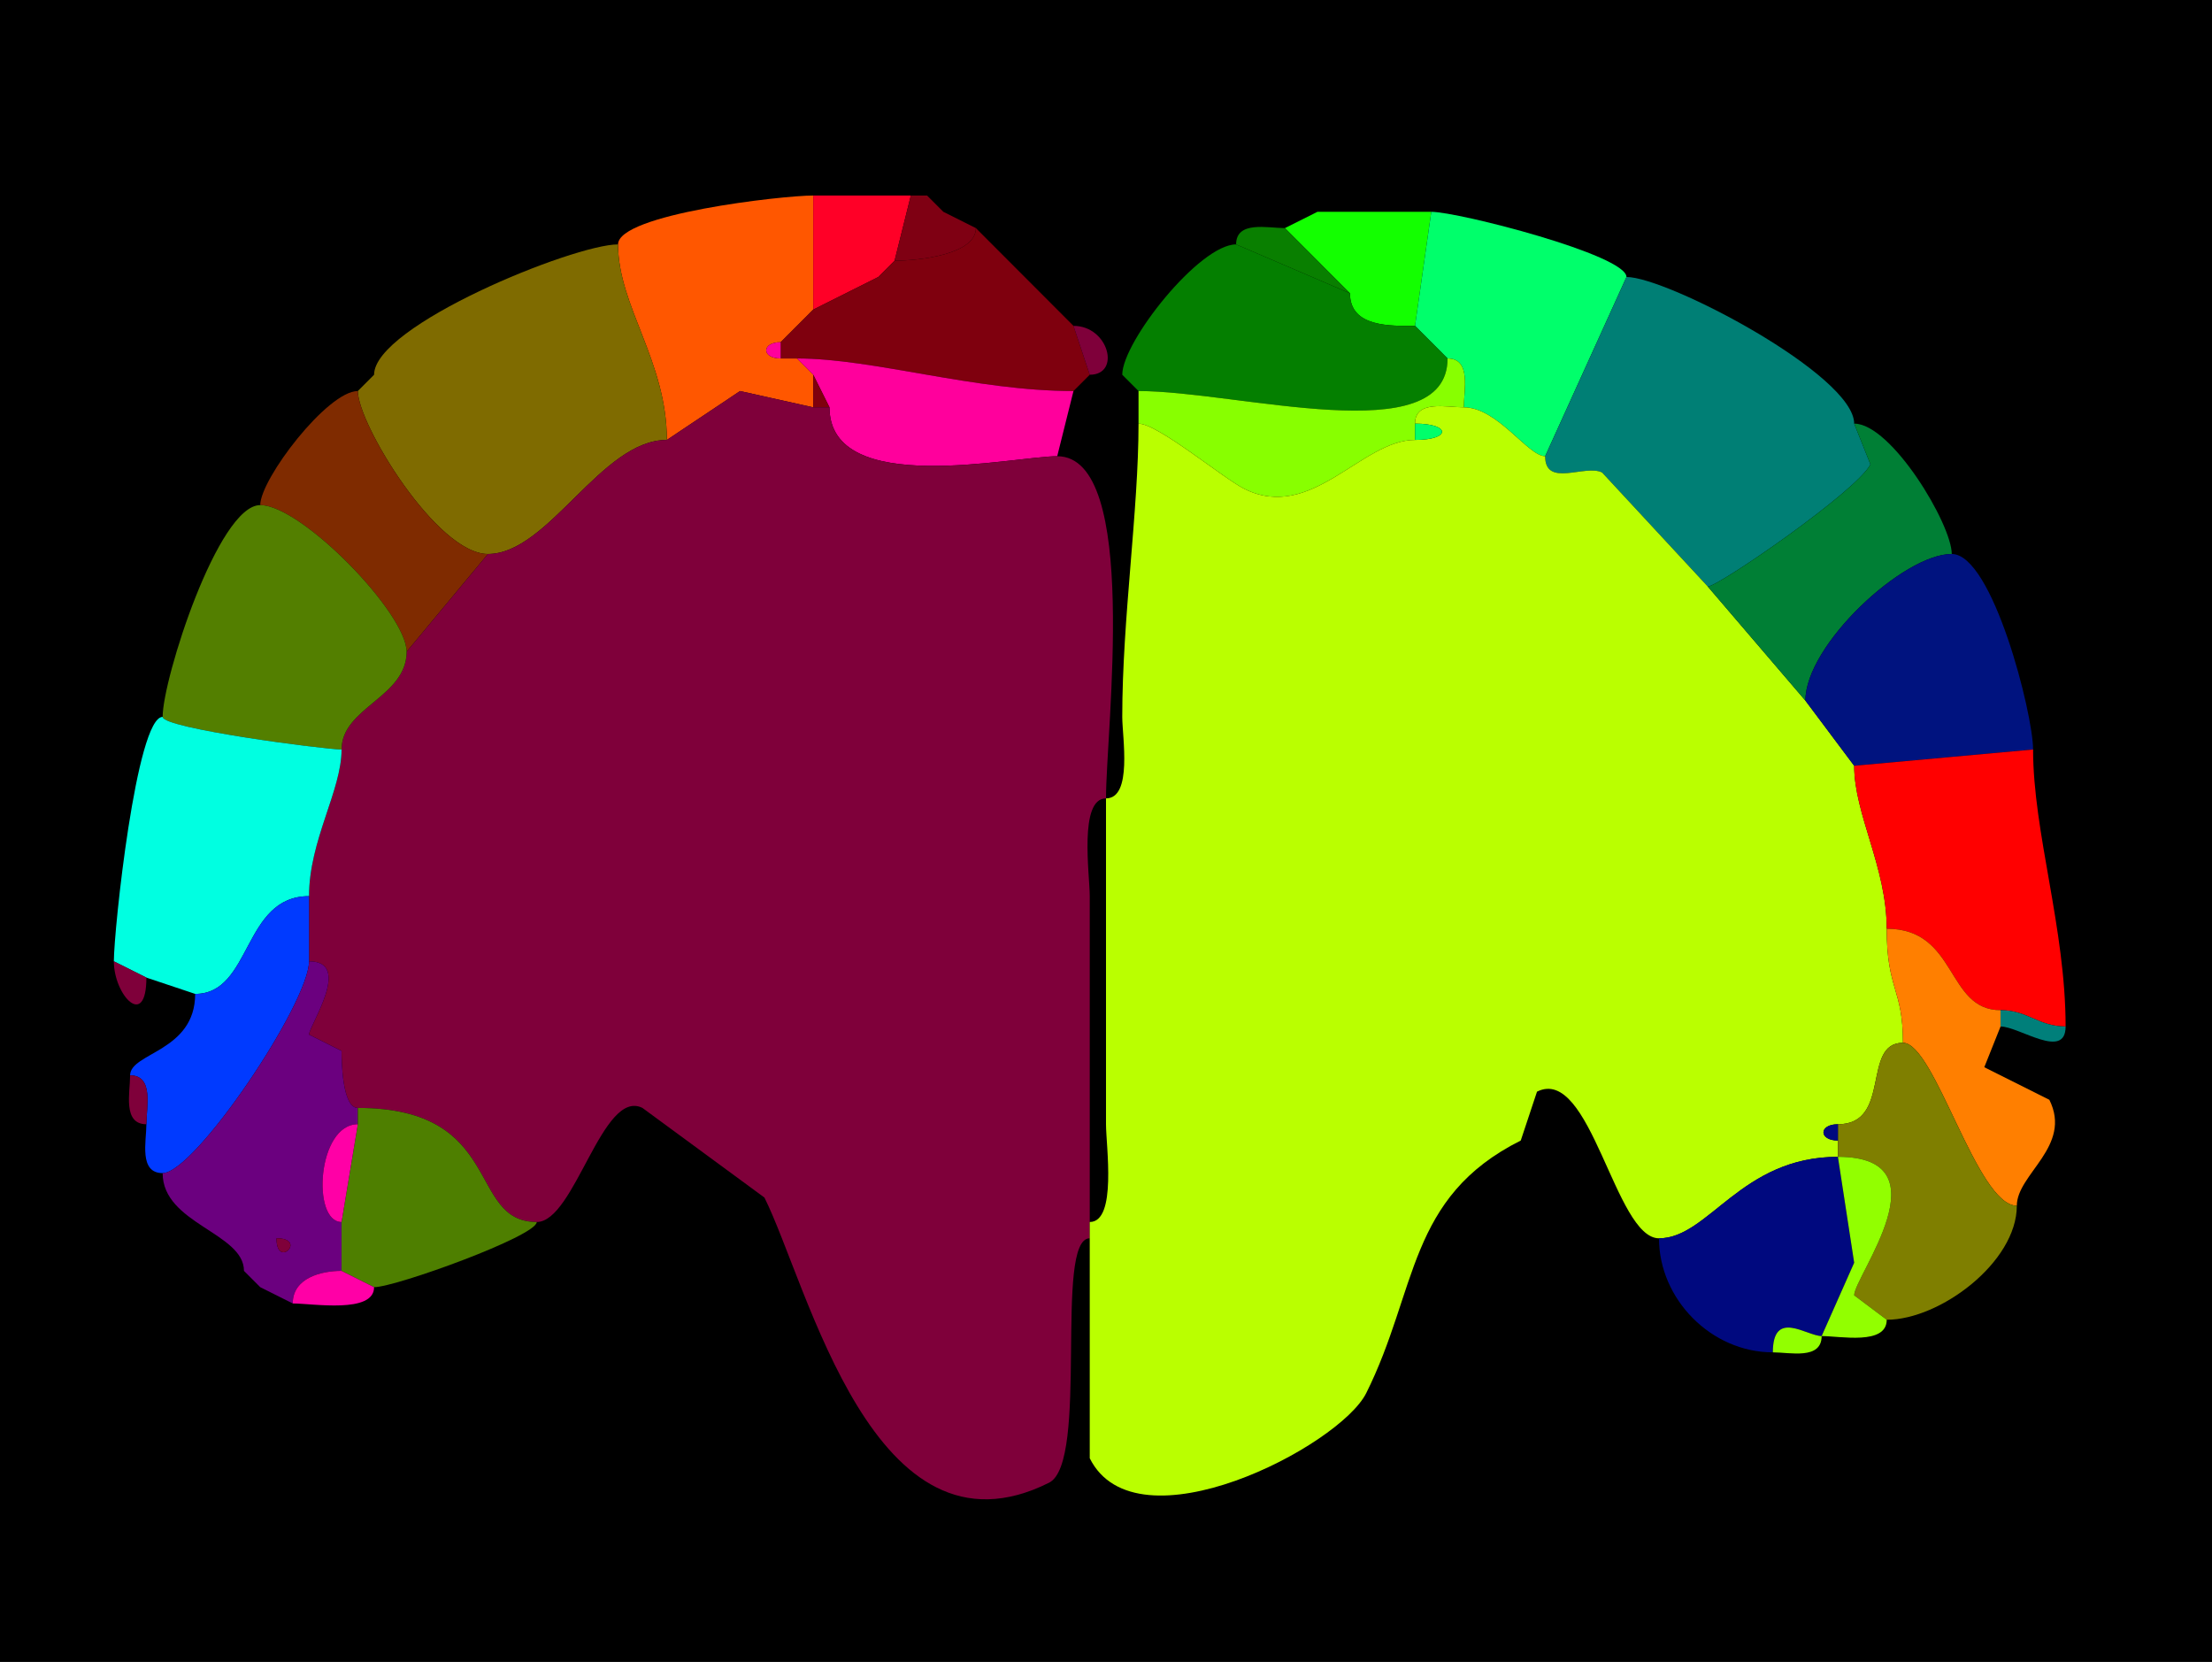 <?xml version="1.0" encoding="UTF-8"?>
<svg xmlns="http://www.w3.org/2000/svg" xmlns:xlink="http://www.w3.org/1999/xlink" width="430px" height="323px" viewBox="0 0 430 323" version="1.1">
<g id="surface1">
<rect x="0" y="0" width="430" height="323" style="fill:rgb(0%,0%,0%);fill-opacity:1;stroke:none;"/>
<path style=" stroke:none;fill-rule:nonzero;fill:rgb(100%,34.118%,0%);fill-opacity:1;" d="M 158.09 79.168 L 143.859 76 L 129.633 85.5 C 129.633 70.164 120.148 59.488 120.148 47.5 C 120.148 41.645 151.984 38 158.09 38 C 158.09 46.758 158.09 54.355 158.09 60.168 C 158.09 60.168 151.766 66.5 151.766 66.5 C 148.016 66.5 148.016 69.668 151.766 69.668 C 151.766 69.668 154.926 69.668 154.926 69.668 C 154.926 69.668 158.09 72.832 158.09 72.832 C 158.09 72.832 158.09 79.168 158.09 79.168 Z M 158.09 79.168 "/>
<path style=" stroke:none;fill-rule:nonzero;fill:rgb(100%,0%,15.294%);fill-opacity:1;" d="M 170.734 53.832 L 158.09 60.168 C 158.09 54.355 158.09 46.758 158.09 38 C 158.09 38 177.059 38 177.059 38 C 177.059 38 173.898 50.668 173.898 50.668 C 173.898 50.668 170.734 53.832 170.734 53.832 Z M 170.734 53.832 "/>
<path style=" stroke:none;fill-rule:nonzero;fill:rgb(49.804%,0%,7.451%);fill-opacity:1;" d="M 189.707 44.332 C 189.707 49.523 178.398 50.668 173.898 50.668 C 173.898 50.668 177.059 38 177.059 38 C 177.059 38 180.219 38 180.219 38 C 180.219 38 183.383 41.168 183.383 41.168 C 183.383 41.168 189.707 44.332 189.707 44.332 Z M 189.707 44.332 "/>
<path style=" stroke:none;fill-rule:nonzero;fill:rgb(49.804%,0%,22.745%);fill-opacity:1;" d="M 180.219 38 L 183.383 41.168 C 183.383 41.168 180.219 38 180.219 38 Z M 180.219 38 "/>
<path style=" stroke:none;fill-rule:nonzero;fill:rgb(3.529%,49.804%,0%);fill-opacity:1;" d="M 256.102 41.168 L 249.781 44.332 C 249.781 44.332 256.102 41.168 256.102 41.168 Z M 256.102 41.168 "/>
<path style=" stroke:none;fill-rule:nonzero;fill:rgb(7.451%,100%,0%);fill-opacity:1;" d="M 262.426 57 C 262.426 63.68 270.441 63.332 275.074 63.332 C 275.074 63.332 278.234 41.168 278.234 41.168 C 278.234 41.168 256.102 41.168 256.102 41.168 C 256.102 41.168 249.781 44.332 249.781 44.332 C 249.781 44.332 262.426 57 262.426 57 Z M 262.426 57 "/>
<path style=" stroke:none;fill-rule:nonzero;fill:rgb(0%,100%,41.961%);fill-opacity:1;" d="M 284.559 79.168 C 291.102 79.168 297.035 88.668 300.367 88.668 C 300.367 88.668 316.176 53.832 316.176 53.832 C 316.176 49.555 283.484 41.168 278.234 41.168 C 278.234 41.168 275.074 63.332 275.074 63.332 C 275.074 63.332 281.398 69.668 281.398 69.668 C 286.055 69.668 284.559 75.848 284.559 79.168 Z M 284.559 79.168 "/>
<path style=" stroke:none;fill-rule:nonzero;fill:rgb(49.804%,0%,5.49%);fill-opacity:1;" d="M 211.84 72.832 L 208.676 76 C 189.434 76 169.836 69.668 154.926 69.668 C 154.926 69.668 151.766 69.668 151.766 69.668 C 151.766 69.668 151.766 66.5 151.766 66.5 C 151.766 66.5 158.09 60.168 158.09 60.168 C 158.09 60.168 170.734 53.832 170.734 53.832 C 170.734 53.832 173.898 50.668 173.898 50.668 C 178.398 50.668 189.707 49.523 189.707 44.332 C 189.707 44.332 208.676 63.332 208.676 63.332 C 208.676 63.332 211.84 72.832 211.84 72.832 Z M 211.84 72.832 "/>
<path style=" stroke:none;fill-rule:nonzero;fill:rgb(3.529%,49.804%,0%);fill-opacity:1;" d="M 240.293 47.5 L 262.426 57 C 262.426 57 249.781 44.332 249.781 44.332 C 246.465 44.332 240.293 42.836 240.293 47.5 Z M 240.293 47.5 "/>
<path style=" stroke:none;fill-rule:nonzero;fill:rgb(49.804%,41.961%,0%);fill-opacity:1;" d="M 129.633 85.5 C 116.848 85.5 106.629 107.668 94.852 107.668 C 84.91 107.668 69.559 82.387 69.559 76 C 69.559 76 72.719 72.832 72.719 72.832 C 72.719 63.285 111.5 47.5 120.148 47.5 C 120.148 59.488 129.633 70.164 129.633 85.5 Z M 129.633 85.5 "/>
<path style=" stroke:none;fill-rule:nonzero;fill:rgb(1.569%,49.804%,0%);fill-opacity:1;" d="M 218.16 72.832 L 221.324 76 C 240.648 76 281.398 87.871 281.398 69.668 C 281.398 69.668 275.074 63.332 275.074 63.332 C 270.441 63.332 262.426 63.68 262.426 57 C 262.426 57 240.293 47.5 240.293 47.5 C 233.148 47.5 218.16 66.449 218.16 72.832 Z M 218.16 72.832 "/>
<path style=" stroke:none;fill-rule:nonzero;fill:rgb(49.804%,0%,7.451%);fill-opacity:1;" d="M 173.898 50.668 L 170.734 53.832 C 170.734 53.832 173.898 50.668 173.898 50.668 Z M 173.898 50.668 "/>
<path style=" stroke:none;fill-rule:nonzero;fill:rgb(0%,49.804%,45.882%);fill-opacity:1;" d="M 300.367 88.668 C 300.367 94.848 308.129 90.18 311.434 91.832 L 331.984 114 C 334.031 114 361.027 95.406 363.602 90.25 C 363.602 90.25 360.441 82.332 360.441 82.332 C 360.441 72.875 324.125 53.832 316.176 53.832 C 316.176 53.832 300.367 88.668 300.367 88.668 Z M 300.367 88.668 "/>
<path style=" stroke:none;fill-rule:nonzero;fill:rgb(49.804%,0%,22.745%);fill-opacity:1;" d="M 208.676 63.332 C 215.527 63.332 217.953 72.832 211.84 72.832 C 211.84 72.832 208.676 63.332 208.676 63.332 Z M 208.676 63.332 "/>
<path style=" stroke:none;fill-rule:nonzero;fill:rgb(100%,0%,61.176%);fill-opacity:1;" d="M 151.766 66.5 C 148.016 66.5 148.016 69.668 151.766 69.668 C 151.766 69.668 151.766 66.5 151.766 66.5 Z M 151.766 66.5 "/>
<path style=" stroke:none;fill-rule:nonzero;fill:rgb(100%,0%,61.176%);fill-opacity:1;" d="M 161.25 79.168 C 161.25 96.824 197.121 88.668 205.516 88.668 C 205.516 88.668 208.676 76 208.676 76 C 189.434 76 169.836 69.668 154.926 69.668 C 154.926 69.668 158.09 72.832 158.09 72.832 C 158.09 72.832 161.25 79.168 161.25 79.168 Z M 161.25 79.168 "/>
<path style=" stroke:none;fill-rule:nonzero;fill:rgb(53.333%,100%,0%);fill-opacity:1;" d="M 275.074 82.332 L 275.074 85.5 C 264.688 85.5 254.957 101.551 241.875 95 C 237.738 92.93 225.07 82.332 221.324 82.332 C 221.324 82.332 221.324 76 221.324 76 C 240.648 76 281.398 87.871 281.398 69.668 C 286.055 69.668 284.559 75.848 284.559 79.168 C 281.246 79.168 275.074 77.668 275.074 82.332 Z M 275.074 82.332 "/>
<path style=" stroke:none;fill-rule:nonzero;fill:rgb(49.804%,16.863%,0%);fill-opacity:1;" d="M 72.719 72.832 L 69.559 76 C 69.559 76 72.719 72.832 72.719 72.832 Z M 72.719 72.832 "/>
<path style=" stroke:none;fill-rule:nonzero;fill:rgb(49.804%,0%,5.49%);fill-opacity:1;" d="M 158.09 79.168 L 161.25 79.168 C 161.25 79.168 158.09 72.832 158.09 72.832 C 158.09 72.832 158.09 79.168 158.09 79.168 Z M 158.09 79.168 "/>
<path style=" stroke:none;fill-rule:nonzero;fill:rgb(72.941%,100%,0%);fill-opacity:1;" d="M 218.16 72.832 L 221.324 76 C 221.324 76 218.16 72.832 218.16 72.832 Z M 218.16 72.832 "/>
<path style=" stroke:none;fill-rule:nonzero;fill:rgb(49.804%,16.863%,0%);fill-opacity:1;" d="M 94.852 107.668 L 79.043 126.668 C 79.043 119.184 58.594 98.168 50.59 98.168 C 50.59 93.102 63.645 76 69.559 76 C 69.559 82.387 84.91 107.668 94.852 107.668 Z M 94.852 107.668 "/>
<path style=" stroke:none;fill-rule:nonzero;fill:rgb(49.804%,0%,22.745%);fill-opacity:1;" d="M 211.84 237.5 L 211.84 240.668 C 204.816 240.668 211.797 284.23 203.934 288.168 C 169.812 305.254 157.109 249.793 148.602 232.75 C 148.602 232.75 124.891 215.332 124.891 215.332 C 117.102 211.434 111.734 237.5 104.34 237.5 C 90.734 237.5 98.188 215.332 69.559 215.332 C 66.492 215.332 66.398 206.055 66.398 204.25 C 66.398 204.25 60.074 201.082 60.074 201.082 C 60.074 199.34 68.637 186.832 60.074 186.832 C 60.074 186.832 60.074 174.168 60.074 174.168 C 60.074 163.328 66.398 153.668 66.398 145.668 C 66.398 137.496 79.043 135.5 79.043 126.668 C 79.043 126.668 94.852 107.668 94.852 107.668 C 106.629 107.668 116.848 85.5 129.633 85.5 C 129.633 85.5 143.859 76 143.859 76 C 143.859 76 158.09 79.168 158.09 79.168 C 158.09 79.168 161.25 79.168 161.25 79.168 C 161.25 96.824 197.121 88.668 205.516 88.668 C 221.645 88.668 215 141.84 215 155.168 C 209.676 155.168 211.84 169.984 211.84 174.168 C 211.84 174.168 211.84 237.5 211.84 237.5 Z M 211.84 237.5 "/>
<path style=" stroke:none;fill-rule:nonzero;fill:rgb(72.941%,100%,0%);fill-opacity:1;" d="M 211.84 240.668 L 211.84 283.418 C 220.906 301.582 260.406 281.133 265.59 270.75 C 275.617 250.664 273.609 232.691 295.625 221.668 L 298.785 212.168 C 309.23 206.938 313.945 240.668 322.5 240.668 C 332.188 240.668 338.367 224.832 357.281 224.832 C 357.281 224.832 357.281 221.668 357.281 221.668 C 353.531 221.668 353.531 218.5 357.281 218.5 C 367.793 218.5 361.828 202.668 369.926 202.668 C 369.926 192.082 366.766 192.41 366.766 180.5 C 366.766 168.562 360.441 158.27 360.441 148.832 C 360.441 148.832 350.957 136.168 350.957 136.168 C 350.957 136.168 331.984 114 331.984 114 C 331.984 114 311.434 91.832 311.434 91.832 C 308.129 90.18 300.367 94.848 300.367 88.668 C 297.035 88.668 291.102 79.168 284.559 79.168 C 281.246 79.168 275.074 77.668 275.074 82.332 C 282.066 82.332 282.066 85.5 275.074 85.5 C 264.688 85.5 254.957 101.551 241.875 95 C 237.738 92.93 225.07 82.332 221.324 82.332 C 221.324 99.309 218.16 120.348 218.16 139.332 C 218.16 143.242 220.195 155.168 215 155.168 C 215 155.168 215 218.5 215 218.5 C 215 222.684 217.164 237.5 211.84 237.5 C 211.84 237.5 211.84 240.668 211.84 240.668 Z M 211.84 240.668 "/>
<path style=" stroke:none;fill-rule:nonzero;fill:rgb(0%,100%,41.961%);fill-opacity:1;" d="M 275.074 82.332 C 282.066 82.332 282.066 85.5 275.074 85.5 C 275.074 85.5 275.074 82.332 275.074 82.332 Z M 275.074 82.332 "/>
<path style=" stroke:none;fill-rule:nonzero;fill:rgb(0%,49.804%,20.784%);fill-opacity:1;" d="M 331.984 114 L 350.957 136.168 C 350.957 125.344 370 107.668 379.41 107.668 C 379.41 101.895 367.68 82.332 360.441 82.332 C 360.441 82.332 363.602 90.25 363.602 90.25 C 361.027 95.406 334.031 114 331.984 114 Z M 331.984 114 "/>
<path style=" stroke:none;fill-rule:nonzero;fill:rgb(32.549%,49.804%,0%);fill-opacity:1;" d="M 31.617 139.332 C 31.617 141.57 63.102 145.668 66.398 145.668 C 66.398 137.496 79.043 135.5 79.043 126.668 C 79.043 119.184 58.594 98.168 50.59 98.168 C 42.422 98.168 31.617 131.93 31.617 139.332 Z M 31.617 139.332 "/>
<path style=" stroke:none;fill-rule:nonzero;fill:rgb(0%,7.451%,49.804%);fill-opacity:1;" d="M 395.219 145.668 L 360.441 148.832 C 360.441 148.832 350.957 136.168 350.957 136.168 C 350.957 125.344 370 107.668 379.41 107.668 C 387.344 107.668 395.219 138.707 395.219 145.668 Z M 395.219 145.668 "/>
<path style=" stroke:none;fill-rule:nonzero;fill:rgb(0%,100%,88.235%);fill-opacity:1;" d="M 28.457 190 L 37.941 193.168 C 48.988 193.168 47.137 174.168 60.074 174.168 C 60.074 163.328 66.398 153.668 66.398 145.668 C 63.102 145.668 31.617 141.57 31.617 139.332 C 26.516 139.332 22.133 180.762 22.133 186.832 C 22.133 186.832 28.457 190 28.457 190 Z M 28.457 190 "/>
<path style=" stroke:none;fill-rule:nonzero;fill:rgb(100%,0%,0%);fill-opacity:1;" d="M 388.898 196.332 C 394.191 196.332 396.25 199.5 401.543 199.5 C 401.543 180.449 395.219 161.766 395.219 145.668 C 395.219 145.668 360.441 148.832 360.441 148.832 C 360.441 158.27 366.766 168.562 366.766 180.5 C 380.59 180.5 378.258 196.332 388.898 196.332 Z M 388.898 196.332 "/>
<path style=" stroke:none;fill-rule:nonzero;fill:rgb(0%,22.745%,100%);fill-opacity:1;" d="M 28.457 218.5 C 28.457 221.816 26.961 228 31.617 228 C 37.875 228 60.074 194.969 60.074 186.832 C 60.074 186.832 60.074 174.168 60.074 174.168 C 47.137 174.168 48.988 193.168 37.941 193.168 C 37.941 204.391 25.293 204.574 25.293 209 C 29.949 209 28.457 215.184 28.457 218.5 Z M 28.457 218.5 "/>
<path style=" stroke:none;fill-rule:nonzero;fill:rgb(100%,49.804%,0%);fill-opacity:1;" d="M 369.926 202.668 C 376.133 202.668 384.27 234.332 392.059 234.332 C 392.059 228.168 402.898 222.793 398.383 213.75 C 398.383 213.75 385.734 207.418 385.734 207.418 C 385.734 207.418 388.898 199.5 388.898 199.5 C 388.898 199.5 388.898 196.332 388.898 196.332 C 378.258 196.332 380.59 180.5 366.766 180.5 C 366.766 192.41 369.926 192.082 369.926 202.668 Z M 369.926 202.668 "/>
<path style=" stroke:none;fill-rule:nonzero;fill:rgb(49.804%,0%,22.745%);fill-opacity:1;" d="M 22.133 186.832 L 28.457 190 C 28.457 200.191 22.133 193.426 22.133 186.832 Z M 22.133 186.832 "/>
<path style=" stroke:none;fill-rule:evenodd;fill:rgb(41.961%,0%,49.804%);fill-opacity:1;" d="M 53.75 240.668 C 53.75 246.777 59.852 240.668 53.75 240.668 M 50.59 250.168 L 56.91 253.332 C 56.91 248.34 62.48 247 66.398 247 C 66.398 247 66.398 237.5 66.398 237.5 C 60.543 237.5 61.672 218.5 69.559 218.5 C 69.559 218.5 69.559 215.332 69.559 215.332 C 66.492 215.332 66.398 206.055 66.398 204.25 C 66.398 204.25 60.074 201.082 60.074 201.082 C 60.074 199.34 68.637 186.832 60.074 186.832 C 60.074 194.969 37.875 228 31.617 228 C 31.617 237.848 47.426 239.598 47.426 247 C 47.426 247 50.59 250.168 50.59 250.168 Z M 50.59 250.168 "/>
<path style=" stroke:none;fill-rule:nonzero;fill:rgb(0%,49.804%,47.843%);fill-opacity:1;" d="M 388.898 199.5 C 392.492 199.5 401.543 206.121 401.543 199.5 C 396.25 199.5 394.191 196.332 388.898 196.332 C 388.898 196.332 388.898 199.5 388.898 199.5 Z M 388.898 199.5 "/>
<path style=" stroke:none;fill-rule:nonzero;fill:rgb(49.804%,49.804%,0%);fill-opacity:1;" d="M 392.059 234.332 C 392.059 245.32 377.129 256.5 366.766 256.5 C 366.766 256.5 360.441 251.75 360.441 251.75 C 360.441 248.07 378.574 224.832 357.281 224.832 C 357.281 224.832 357.281 221.668 357.281 221.668 C 357.281 221.668 357.281 218.5 357.281 218.5 C 367.793 218.5 361.828 202.668 369.926 202.668 C 376.133 202.668 384.27 234.332 392.059 234.332 Z M 392.059 234.332 "/>
<path style=" stroke:none;fill-rule:nonzero;fill:rgb(49.804%,0%,22.745%);fill-opacity:1;" d="M 25.293 209 C 29.949 209 28.457 215.184 28.457 218.5 C 23.801 218.5 25.293 212.316 25.293 209 Z M 25.293 209 "/>
<path style=" stroke:none;fill-rule:nonzero;fill:rgb(30.588%,49.804%,0%);fill-opacity:1;" d="M 66.398 247 L 72.719 250.168 C 76.895 250.168 104.34 240.238 104.34 237.5 C 90.734 237.5 98.188 215.332 69.559 215.332 C 69.559 215.332 69.559 218.5 69.559 218.5 C 69.559 218.5 66.398 237.5 66.398 237.5 C 66.398 237.5 66.398 247 66.398 247 Z M 66.398 247 "/>
<path style=" stroke:none;fill-rule:nonzero;fill:rgb(100%,0%,65.098%);fill-opacity:1;" d="M 69.559 218.5 C 61.672 218.5 60.543 237.5 66.398 237.5 C 66.398 237.5 69.559 218.5 69.559 218.5 Z M 69.559 218.5 "/>
<path style=" stroke:none;fill-rule:nonzero;fill:rgb(0%,3.529%,49.804%);fill-opacity:1;" d="M 357.281 218.5 C 353.531 218.5 353.531 221.668 357.281 221.668 C 357.281 221.668 357.281 218.5 357.281 218.5 Z M 357.281 218.5 "/>
<path style=" stroke:none;fill-rule:nonzero;fill:rgb(0%,3.529%,49.804%);fill-opacity:1;" d="M 354.117 259.668 C 351.203 259.668 344.633 254.344 344.633 262.832 C 332.645 262.832 322.5 252.492 322.5 240.668 C 332.188 240.668 338.367 224.832 357.281 224.832 C 357.281 224.832 360.441 245.418 360.441 245.418 C 360.441 245.418 354.117 259.668 354.117 259.668 Z M 354.117 259.668 "/>
<path style=" stroke:none;fill-rule:nonzero;fill:rgb(57.255%,100%,0%);fill-opacity:1;" d="M 366.766 256.5 C 366.766 261.5 357.738 259.668 354.117 259.668 C 354.117 259.668 360.441 245.418 360.441 245.418 C 360.441 245.418 357.281 224.832 357.281 224.832 C 378.574 224.832 360.441 248.07 360.441 251.75 C 360.441 251.75 366.766 256.5 366.766 256.5 Z M 366.766 256.5 "/>
<path style=" stroke:none;fill-rule:nonzero;fill:rgb(49.804%,0%,22.745%);fill-opacity:1;" d="M 53.75 240.668 C 53.75 246.777 59.852 240.668 53.75 240.668 Z M 53.75 240.668 "/>
<path style=" stroke:none;fill-rule:nonzero;fill:rgb(49.804%,0%,22.745%);fill-opacity:1;" d="M 47.426 247 L 50.59 250.168 C 50.59 250.168 47.426 247 47.426 247 Z M 47.426 247 "/>
<path style=" stroke:none;fill-rule:nonzero;fill:rgb(100%,0%,65.098%);fill-opacity:1;" d="M 72.719 250.168 C 72.719 255.367 60.816 253.332 56.91 253.332 C 56.91 248.34 62.48 247 66.398 247 C 66.398 247 72.719 250.168 72.719 250.168 Z M 72.719 250.168 "/>
<path style=" stroke:none;fill-rule:nonzero;fill:rgb(57.255%,100%,0%);fill-opacity:1;" d="M 354.117 259.668 C 351.203 259.668 344.633 254.344 344.633 262.832 C 347.945 262.832 354.117 264.332 354.117 259.668 Z M 354.117 259.668 "/>
</g>
</svg>
